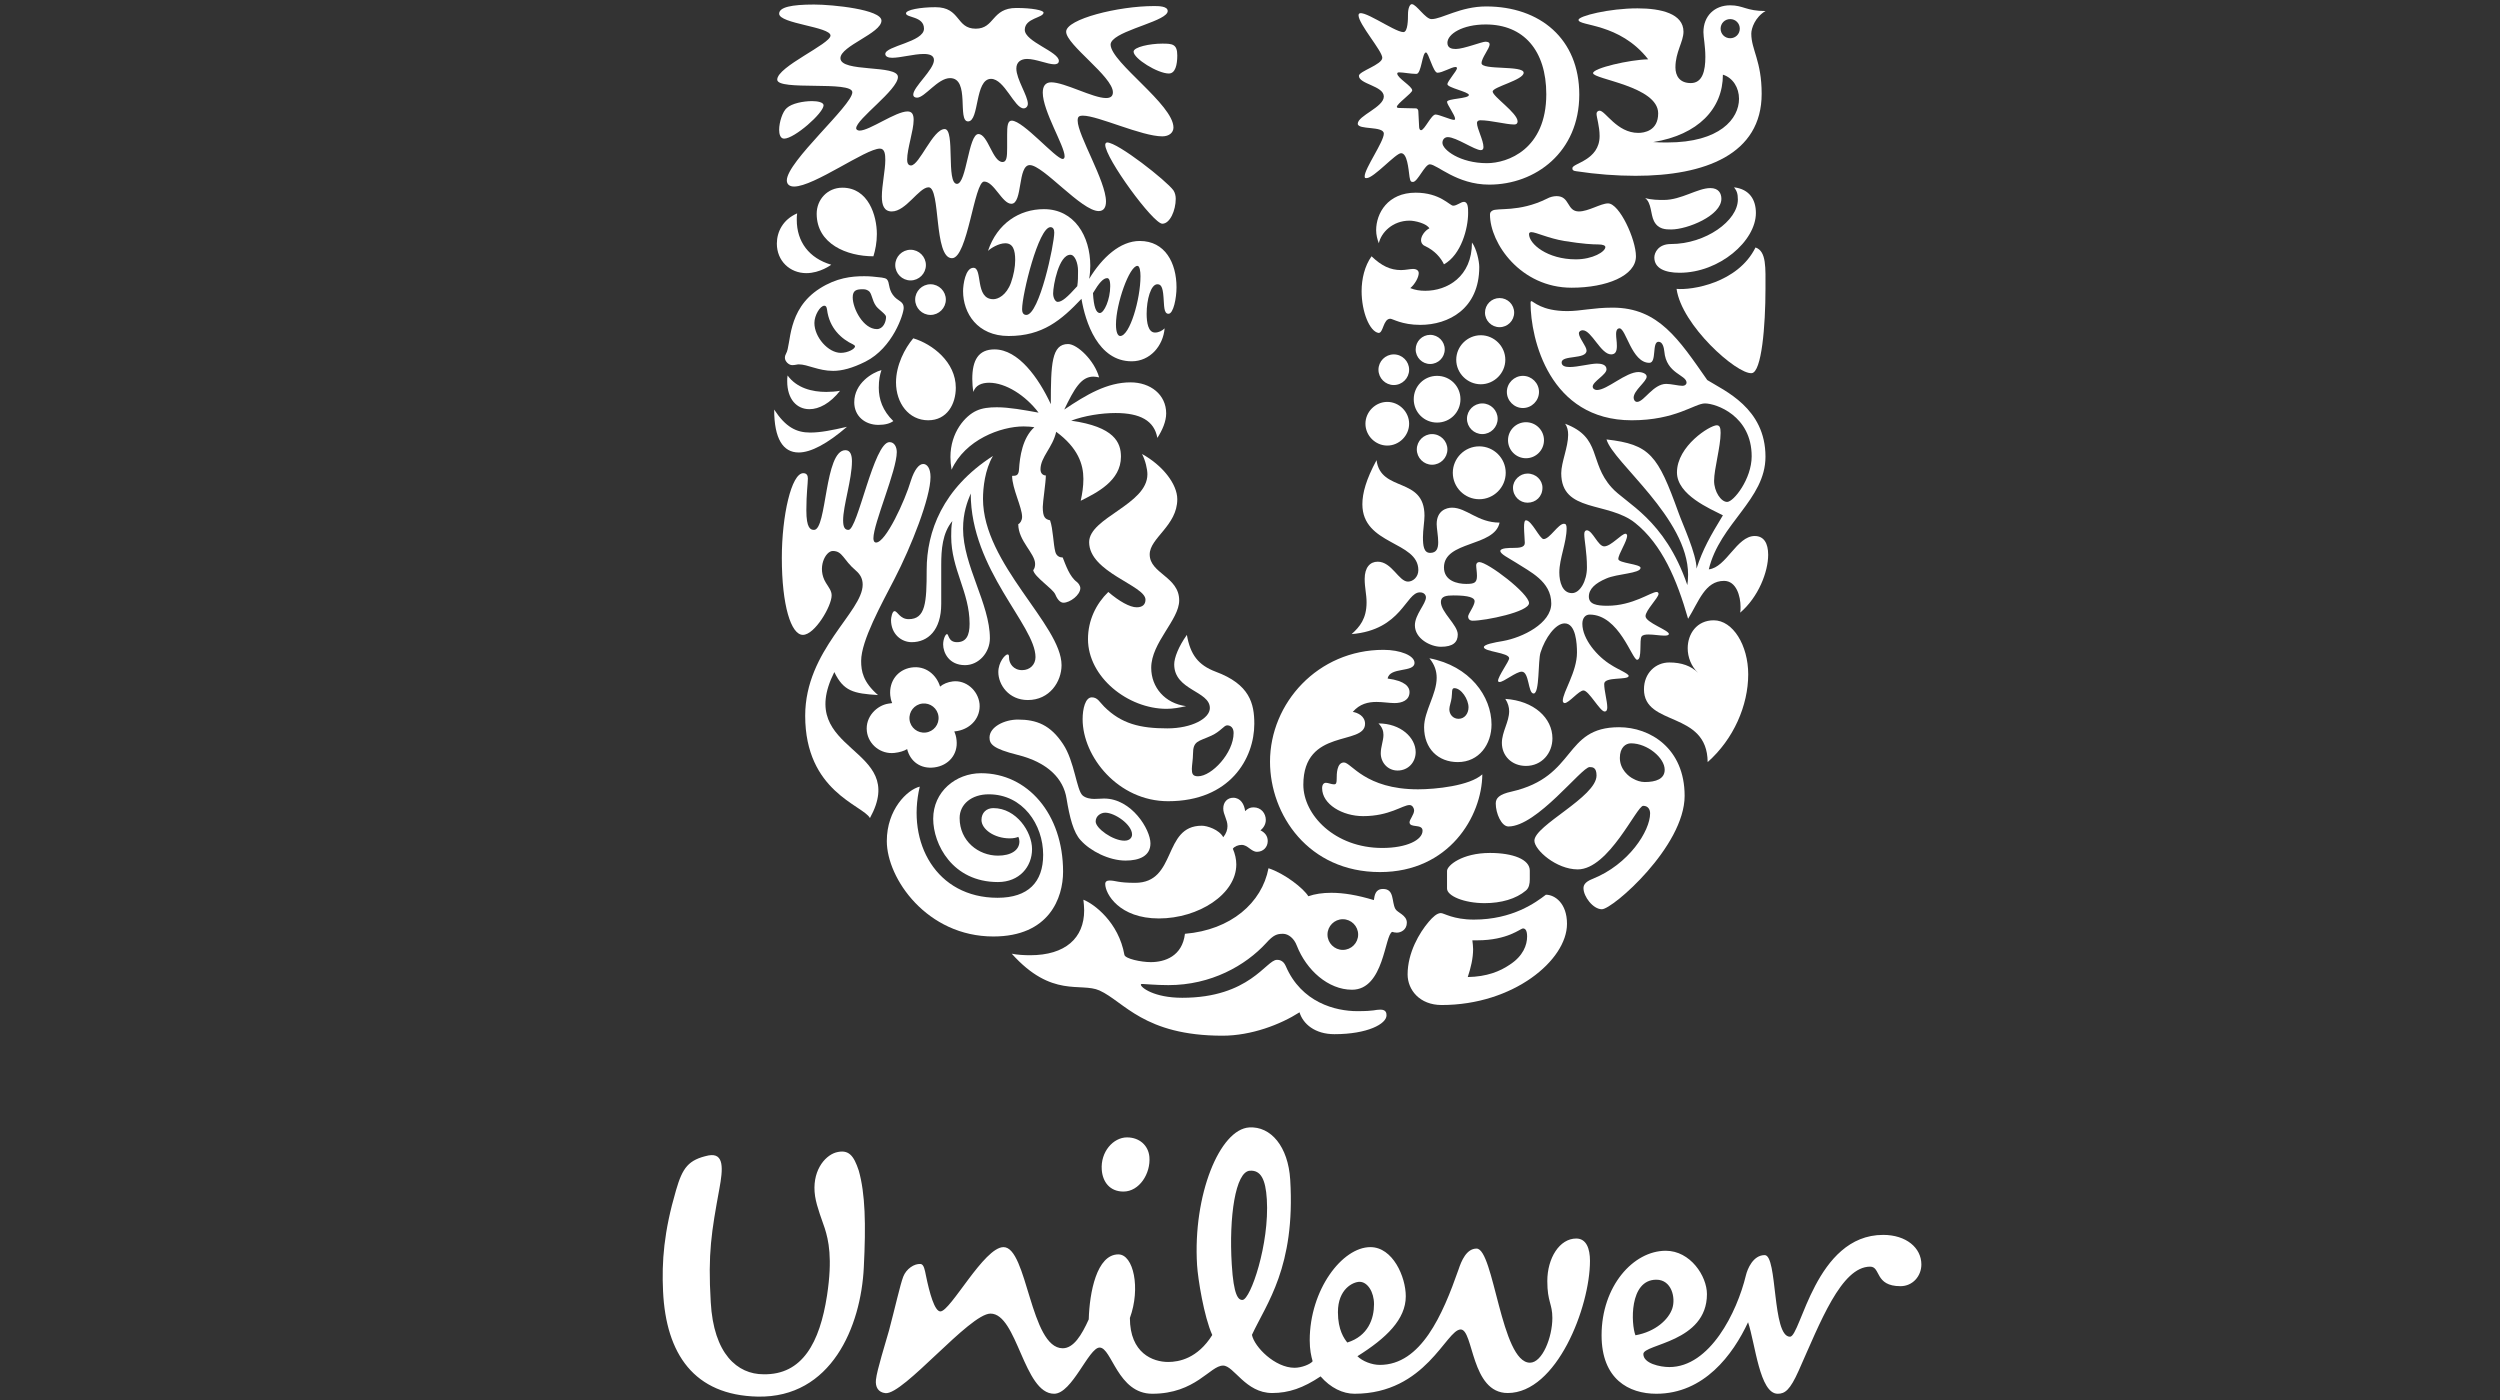 <?xml version="1.0" encoding="UTF-8" standalone="no"?>
<svg width="250px" height="140px" viewBox="0 0 250 140" version="1.1" xmlns="http://www.w3.org/2000/svg" xmlns:xlink="http://www.w3.org/1999/xlink" xmlns:sketch="http://www.bohemiancoding.com/sketch/ns">
    <rect x="0" y="0" width="250" height="140" fill="#333333" stroke="none"/>
    <!-- Generator: Sketch 3.3.3 (12081) - http://www.bohemiancoding.com/sketch -->
    <title>unilever-logo-250</title>
    <desc>Created with Sketch.</desc>
    <defs></defs>
    <g id="Page-1" stroke="none" stroke-width="1" fill="none" fill-rule="evenodd" sketch:type="MSPage">
        <g id="Uni_ml_ss_p_4cp" sketch:type="MSLayerGroup" transform="translate(66, 0)" fill="#FFFFFF">
            <path d="M50.818,136.197 C51.9,136.197 53.761,135.846 55.226,133.501 C54.389,131.639 53.792,127.879 53.707,126.511 C53.276,119.509 55.974,112.924 58.926,112.743 C61.091,112.612 62.822,114.661 63.022,117.979 C63.554,126.704 60.649,130.346 59.194,133.486 C59.44,134.704 61.505,136.778 63.454,136.778 C64.176,136.778 65.047,136.417 65.264,136.125 C65.119,135.622 64.972,134.971 64.972,134.03 C64.972,128.975 68.224,124.712 71.039,124.712 C73.278,124.712 74.578,127.674 74.578,129.628 C74.578,131.936 72.627,133.817 69.741,135.622 C70.248,136.125 71.183,136.49 71.981,136.49 C76.099,136.49 78.256,131.505 79.852,126.953 C80.139,126.085 80.648,124.858 81.656,124.858 C83.391,124.858 84.115,136.27 86.996,136.27 C88.228,136.27 89.236,133.74 89.236,131.795 C89.236,130.349 88.731,130.204 88.731,128.109 C88.731,125.801 89.96,123.852 91.624,123.852 C92.635,123.852 92.998,124.858 92.998,126.085 C92.998,130.706 89.673,139.302 84.768,139.302 C81.079,139.302 81.367,132.947 80.068,132.947 C78.618,132.947 76.595,139.375 69.452,139.375 C68.291,139.375 67.066,138.798 66.058,137.64 C64.326,138.798 62.877,139.302 61.216,139.302 C58.547,139.302 57.39,136.558 56.308,136.558 C55.007,136.558 53.566,139.375 49.228,139.375 C45.762,139.375 45.184,134.756 43.96,134.756 C42.875,134.756 41.214,139.375 39.41,139.375 C36.372,139.375 35.727,131.36 33.051,131.36 C30.957,131.36 24.341,139.5 22.544,139.315 C21.821,139.239 21.518,138.7 21.594,137.978 C21.697,136.979 22.556,134.304 22.904,133.039 C23.489,130.843 24.025,128.435 24.324,127.668 C24.622,126.894 25.424,126.341 26.067,126.4 C26.392,126.431 26.489,127.036 26.59,127.535 C26.954,129.321 27.464,131.142 28.038,131.142 C29.053,131.142 32.403,124.712 34.352,124.712 C36.738,124.712 37.025,134.826 40.271,134.826 C41.357,134.826 42.154,133.528 42.875,131.936 C42.948,129.259 43.669,125.439 45.836,125.439 C47.353,125.439 48.077,128.83 46.989,131.795 C46.989,135.33 49.299,136.197 50.818,136.197 L50.818,136.197 Z M108.591,127.532 C107.696,131.245 104.983,136.706 100.934,136.706 C99.997,136.706 98.335,136.344 98.335,135.404 C98.335,134.392 104.694,134.252 104.694,129.41 C104.694,127.607 103.034,125.076 100.576,125.076 C97.327,125.076 94.158,128.618 94.158,133.528 C94.158,137.93 96.892,139.375 99.635,139.375 C104.404,139.375 107.292,135.472 108.807,132.224 C109.534,134.392 109.96,139.375 111.771,139.375 C112.492,139.375 113,139.013 113.869,137.066 C116.029,132.224 118.125,126.665 121.017,126.665 C122.097,126.665 121.449,128.618 124.048,128.618 C125.274,128.618 126.137,127.607 126.137,126.446 C126.137,124.784 124.623,123.489 122.314,123.489 C115.526,123.489 114.085,133.672 113,133.672 C111.193,133.672 111.771,125.51 110.47,125.51 C109.312,125.51 108.746,126.888 108.591,127.532 L108.591,127.532 Z M60.683,119.928 C60.559,117.91 60.07,116.999 58.985,117.072 C57.547,117.16 56.881,121.685 57.176,126.441 C57.363,129.543 57.825,130.021 58.256,129.992 C59.052,129.945 60.959,124.401 60.683,119.928 L60.683,119.928 Z M48.939,115.687 C48.837,114.53 47.93,113.739 46.701,113.739 C45.33,113.739 44.04,115.177 44.176,116.985 C44.265,118.175 44.967,119.156 46.346,119.156 C47.93,119.156 49.084,117.351 48.939,115.687 L48.939,115.687 Z M71.402,130.418 C71.402,129.193 70.75,128.182 69.96,128.182 C69.304,128.182 67.792,128.901 67.792,131.213 C67.792,133.025 68.436,133.884 68.731,134.252 C70.821,133.601 71.402,131.864 71.402,130.418 L71.402,130.418 Z M99.635,127.97 C101.154,127.97 101.589,129.766 101.227,130.853 C100.864,131.936 99.567,133.167 97.544,133.528 C97.11,132.442 96.892,127.97 99.635,127.97 L99.635,127.97 Z M16.48,122.841 C16.273,122.185 15.672,120.709 15.508,119.619 C15.147,117.207 16.408,115.618 17.567,115.253 C18.866,114.89 19.374,115.543 19.876,117.062 C20.527,119.371 20.599,122.401 20.381,126.735 C20.096,132.658 17.134,139.809 9.769,139.661 C3.411,139.522 0.598,135.404 0.305,129.121 C0.168,126.16 0.378,123.2 1.606,119.012 C2.256,116.772 2.837,115.973 4.855,115.543 C6.443,115.253 6.3,116.911 5.939,118.869 C5.149,123.2 4.782,125.292 5.074,130.204 C5.357,135.404 7.746,137.427 10.345,137.427 C14.245,137.502 15.976,134.252 16.702,129.553 C17.276,125.801 16.844,123.994 16.48,122.841 L16.48,122.841 Z" id="Fill-1" sketch:type="MSShapeGroup"></path>
            <path d="M101.657,28.887 C102.157,32.526 107.672,37.432 109.167,37.317 C110.166,37.232 110.548,32.564 110.548,28.887 C110.548,26.779 110.663,25.13 109.552,24.746 C107.786,28.312 103.154,29.04 101.657,28.887 L101.657,28.887 Z M101.963,27.276 C105.945,27.276 109.59,24.097 109.59,21.299 C109.59,19.995 108.975,18.923 107.404,18.731 C107.672,19.076 107.786,19.345 107.786,19.957 C107.786,22.065 104.574,24.403 101.082,24.403 C99.817,24.403 99.433,25.284 99.433,25.743 C99.433,26.818 100.469,27.276 101.963,27.276 L101.963,27.276 Z M101.121,22.946 C100.585,22.946 99.817,22.946 99.395,22.104 C99.049,21.414 99.165,20.301 98.513,19.804 C99.165,19.995 99.854,19.995 100.392,19.995 C102.119,19.995 103.769,18.808 105.034,18.808 C105.869,18.808 106.138,19.345 106.138,19.88 C106.138,21.567 102.733,22.946 101.121,22.946 L101.121,22.946 Z" id="Fill-2" sketch:type="MSShapeGroup"></path>
            <path d="M15.402,52.99 C16.703,52.99 16.435,45.018 18.542,45.018 C19.041,45.018 19.195,45.517 19.195,46.13 C19.195,47.931 18.312,50.576 18.312,52.03 C18.312,52.759 18.504,52.99 18.849,52.99 C19.77,52.99 21.379,44.212 22.95,44.212 C23.448,44.212 23.678,44.712 23.678,45.21 C23.678,47.049 21.341,52.337 21.341,53.831 C21.341,54.062 21.417,54.253 21.609,54.253 C22.567,54.253 24.483,50.116 25.095,48.046 C25.44,46.972 25.9,46.397 26.322,46.397 C26.706,46.397 27.051,46.819 27.051,47.701 C27.051,49.77 25.134,54.637 23.448,57.895 C22.146,60.424 20.115,64.063 20.115,66.094 C20.115,67.129 20.305,68.201 21.8,69.505 C19.348,69.352 18.351,69.121 17.432,67.206 C13.332,75.369 24.982,74.564 20.995,81.804 C20.267,80.504 14.519,79.162 14.519,71.574 C14.519,65.022 20.267,61.189 20.267,58.468 C20.267,57.933 20.077,57.473 19.578,57.051 C18.312,55.977 18.273,55.098 17.279,55.098 C16.55,55.098 15.668,56.783 16.588,58.277 C16.895,58.775 17.164,59.082 17.164,59.542 C17.164,60.614 15.476,63.487 14.29,63.487 C13.102,63.487 12.183,60.54 12.183,55.786 C12.183,51.57 13.14,47.318 14.328,47.318 C14.673,47.318 14.787,47.547 14.787,47.854 C14.787,48.353 14.635,49.348 14.635,51.033 C14.635,52.836 15.056,52.99 15.402,52.99" id="Fill-3" sketch:type="MSShapeGroup"></path>
            <path d="M25.172,64.217 C26.783,64.217 28.123,63.027 28.123,60.386 L28.123,56.476 C28.123,54.982 28.238,53.297 29.235,52.108 C29.12,52.606 29.12,53.143 29.12,53.64 C29.12,56.936 30.959,59.197 30.959,62.377 C30.959,63.563 30.614,64.217 29.696,64.217 C28.813,64.217 28.89,63.411 28.698,63.411 C28.545,63.411 28.315,63.909 28.315,64.446 C28.315,65.251 28.89,66.515 30.499,66.515 C31.88,66.515 32.989,65.251 32.989,63.833 C32.989,60.386 30.307,56.553 30.307,52.875 C30.307,51.264 30.729,50.192 31.074,49.348 C31.074,56.975 37.55,62.53 37.55,65.71 C37.55,66.439 37.015,67.014 36.21,67.014 C35.328,67.014 34.905,66.323 34.905,65.786 C34.905,65.518 34.867,65.441 34.752,65.441 C34.524,65.441 33.833,66.208 33.833,67.206 C33.833,68.469 34.867,70.004 36.785,70.004 C38.967,70.004 40.155,68.162 40.155,66.515 C40.155,62.493 32.3,56.399 32.3,49.885 C32.3,48.773 32.491,46.972 33.296,45.594 C28.238,48.849 26.668,53.182 26.668,56.975 C26.668,60.271 26.553,61.916 24.867,61.916 C23.985,61.916 23.755,61.113 23.448,61.113 C23.218,61.113 23.102,61.802 23.102,61.993 C23.102,63.411 24.138,64.217 25.172,64.217" id="Fill-4" sketch:type="MSShapeGroup"></path>
            <path d="M91.583,25.935 C93.27,25.935 94.535,25.169 94.535,24.708 C94.535,24.557 94.305,24.442 93.806,24.442 C93.307,24.442 92.311,24.403 90.431,24.097 C88.819,23.828 87.593,23.214 87.133,23.214 C86.979,23.214 86.902,23.292 86.902,23.406 C86.902,24.403 88.743,25.935 91.583,25.935 L91.583,25.935 Z M83.229,21.069 C83.715,20.743 85.875,21.26 88.668,19.88 C89.012,19.69 89.357,19.613 89.663,19.613 C91.007,19.613 90.661,21.145 91.889,21.145 C92.847,21.145 94.075,20.34 94.805,20.34 C95.947,20.34 97.595,23.943 97.595,25.629 C97.595,27.583 94.651,28.771 91.16,28.771 C86.068,28.771 82.998,24.327 82.998,21.452 C82.998,21.222 83.114,21.145 83.229,21.069 L83.229,21.069 Z" id="Fill-5" sketch:type="MSShapeGroup"></path>
            <path d="M25.977,78.663 C24.714,78.971 22.681,80.961 22.681,84.107 C22.681,87.86 26.706,93.648 33.335,93.648 C38.929,93.648 40.308,89.778 40.308,87.17 C40.308,81.383 36.746,77.321 32.11,77.321 C29.58,77.321 27.32,79.162 27.32,81.88 C27.32,84.412 29.235,88.205 33.796,88.205 C35.941,88.205 37.205,86.671 37.205,84.912 C37.205,83.186 35.634,80.811 33.335,80.811 C32.645,80.811 32.148,81.268 32.148,81.997 C32.148,82.916 33.412,83.837 34.982,83.837 C35.366,83.837 35.672,83.761 35.826,83.684 C35.902,83.8 35.941,83.991 35.941,84.144 C35.941,85.027 35.097,85.564 33.796,85.564 C31.841,85.564 29.962,84.107 29.962,81.804 C29.962,80.428 31.151,79.431 32.875,79.431 C36.286,79.431 38.316,82.457 38.316,85.486 C38.316,88.205 36.823,89.778 33.757,89.778 C27.624,89.778 24.637,84.259 25.977,78.663" id="Fill-6" sketch:type="MSShapeGroup"></path>
            <path d="M66.749,93.457 C66.749,94.301 67.44,94.99 68.281,94.99 C69.125,94.99 69.815,94.301 69.815,93.457 C69.815,92.612 69.125,91.922 68.281,91.922 C67.44,91.922 66.749,92.612 66.749,93.457 L66.749,93.457 Z M69.72,101.115 C71.558,101.115 71.463,100.963 72.038,100.963 C72.612,100.963 72.652,101.307 72.652,101.538 C72.652,102.382 70.772,103.418 67.44,103.418 C65.485,103.418 64.296,102.382 63.952,101.231 C62.037,102.458 59.124,103.57 56.25,103.57 C48.395,103.57 46.402,100.157 43.95,99.049 C42.071,98.205 39.198,99.854 35.174,95.37 C35.711,95.485 36.44,95.523 37.015,95.523 C40.538,95.523 42.416,93.801 42.416,91.039 C42.416,90.694 42.377,90.315 42.339,89.971 C43.413,90.392 45.865,92.229 46.441,95.485 C46.517,95.869 48.087,96.213 49.083,96.213 C50.463,96.213 52.226,95.637 52.494,93.38 C57.093,92.997 60.198,90.276 60.85,86.824 C62.496,87.362 64.373,88.857 64.833,89.624 C65.485,89.395 66.25,89.28 67.132,89.28 C68.358,89.28 69.738,89.509 71.385,90.009 C71.463,89.509 71.539,88.896 72.306,88.896 C73.455,88.896 73.148,90.161 73.531,90.886 C73.724,91.269 74.684,91.5 74.684,92.266 C74.684,92.997 74.067,93.265 73.685,93.265 C73.531,93.265 73.34,93.226 73.224,93.188 C72.46,93.457 72.421,98.973 69.201,98.973 C66.826,98.973 64.642,97.019 63.683,94.568 C63.414,93.84 62.841,93.38 62.303,93.38 C61.691,93.38 61.347,93.494 60.62,94.301 C58.55,96.558 55.101,98.512 50.848,98.512 C49.544,98.512 48.51,98.397 48.242,98.397 C48.087,98.397 48.087,98.435 48.087,98.473 C48.087,98.742 49.39,99.778 52.226,99.778 C58.97,99.778 60.62,95.984 61.691,95.984 C61.845,95.984 62.303,95.984 62.572,96.597 C64.143,100.272 67.573,101.115 69.72,101.115 L69.72,101.115 Z" id="Fill-7" sketch:type="MSShapeGroup"></path>
            <path d="M92.963,76.707 C92.158,76.707 87.707,82.648 84.84,82.648 C84.15,82.648 83.575,81.344 83.575,80.352 C83.575,79.814 83.918,79.431 85.148,79.162 C91.736,77.667 90.278,72.722 95.907,72.722 C99.011,72.722 102.463,74.832 102.463,79.583 C102.463,84.644 95.264,90.925 94.19,90.925 C93.307,90.925 92.349,89.662 92.349,88.819 C92.349,88.552 92.464,88.205 93.232,87.9 C96.905,86.441 99.011,83.07 99.011,81.344 C99.011,80.961 98.82,80.582 98.321,80.582 C97.672,80.582 94.881,86.94 91.774,86.94 C89.625,86.94 87.44,84.989 87.44,84.068 C87.44,82.534 93.653,79.699 93.653,77.551 C93.653,76.745 93.27,76.707 92.963,76.707 L92.963,76.707 Z M97.096,74.333 C96.56,74.333 95.985,74.756 95.985,75.791 C95.985,76.938 96.867,77.667 97.365,77.896 C97.634,78.05 98.056,78.204 98.474,78.204 C99.587,78.204 100.469,77.896 100.469,76.975 C100.469,75.791 98.744,74.333 97.096,74.333 L97.096,74.333 Z" id="Fill-8" sketch:type="MSShapeGroup"></path>
            <path d="M25.517,29.959 C25.517,30.802 26.208,31.493 27.051,31.493 C27.893,31.493 28.584,30.802 28.584,29.959 C28.584,29.117 27.893,28.426 27.051,28.426 C26.208,28.426 25.517,29.117 25.517,29.959 L25.517,29.959 Z M23.525,26.511 C23.525,27.353 24.215,28.043 25.057,28.043 C25.9,28.043 26.59,27.353 26.59,26.511 C26.59,25.667 25.9,24.976 25.057,24.976 C24.215,24.976 23.525,25.667 23.525,26.511 L23.525,26.511 Z M22.146,37.01 C21.263,37.24 19.425,38.312 19.425,40.228 C19.425,41.607 20.496,42.489 21.84,42.489 C22.53,42.489 23.026,42.336 23.332,42.106 C22.26,41.072 21.878,39.921 21.878,38.773 C21.878,37.967 21.992,37.47 22.146,37.01 L22.146,37.01 Z M12.759,37.547 C12.721,37.739 12.721,37.929 12.721,38.12 C12.721,39.921 13.677,40.918 14.942,40.918 C15.898,40.918 17.011,40.343 18.005,39.078 C17.585,39.154 17.087,39.192 16.627,39.192 C15.21,39.192 13.677,38.811 12.759,37.547 L12.759,37.547 Z M11.417,40.957 C11.417,43.868 12.298,45.248 13.869,45.248 C15.094,45.248 16.743,44.366 18.696,42.681 C17.202,43.026 16.051,43.256 15.018,43.256 C13.639,43.256 12.567,42.719 11.417,40.957 L11.417,40.957 Z M21.341,25.629 C21.532,25.014 21.686,24.25 21.686,23.406 C21.686,21.567 20.842,18.769 18.236,18.769 C16.743,18.769 15.668,19.957 15.668,21.375 C15.668,24.403 18.696,25.629 21.341,25.629 L21.341,25.629 Z M18.082,35.286 C16.819,35.286 15.44,33.715 15.44,32.297 C15.44,31.531 16.014,30.572 16.435,30.572 C16.588,30.572 16.665,30.688 16.703,30.956 C16.934,32.833 18.159,33.907 19.31,34.442 C19.425,34.519 19.501,34.557 19.501,34.634 C19.501,34.902 18.772,35.286 18.082,35.286 L18.082,35.286 Z M21.609,30.61 C21.874,30.971 22.606,31.416 22.606,31.685 C22.606,32.219 22.299,32.91 21.686,32.91 C20.344,32.91 19.271,30.879 19.271,29.729 C19.271,29.002 19.693,28.925 20.267,28.925 C20.535,28.925 20.65,28.963 20.842,29.079 C21.187,29.27 21.187,30.036 21.609,30.61 L21.609,30.61 Z M12.605,35.363 C12.534,35.48 12.49,35.631 12.49,35.785 C12.49,36.13 12.874,36.513 13.216,36.513 C13.524,36.513 13.715,36.436 13.869,36.436 C14.787,36.436 15.821,37.087 17.317,37.087 C18.197,37.087 19.233,36.818 20.535,36.168 C23.294,34.787 24.368,31.378 24.368,30.802 C24.368,30.073 23.783,30.169 23.294,29.498 C22.805,28.831 22.992,28.239 22.681,27.927 C22.504,27.748 21.954,27.736 21.263,27.659 C21.032,27.634 20.726,27.621 20.42,27.621 C19.156,27.621 17.658,27.776 15.975,28.848 C12.651,30.969 13.14,34.48 12.605,35.363 L12.605,35.363 Z M25.326,33.83 C24.483,34.826 23.601,36.513 23.601,38.236 C23.601,40.305 24.867,42.028 26.821,42.028 C28.698,42.028 29.58,40.42 29.58,38.773 C29.58,36.206 27.243,34.403 25.326,33.83 L25.326,33.83 Z M17.126,26.473 C17.126,26.473 16.014,27.314 14.635,27.314 C12.989,27.314 11.685,26.089 11.685,24.365 C11.685,23.177 12.298,21.951 13.715,21.337 C13.677,21.567 13.677,21.758 13.677,21.989 C13.677,24.173 14.903,25.82 17.126,26.473 L17.126,26.473 Z" id="Fill-9" sketch:type="MSShapeGroup"></path>
            <path d="M84.686,39.192 C84.686,40.075 85.416,40.803 86.288,40.803 C87.171,40.803 87.9,40.075 87.9,39.192 C87.9,38.312 87.171,37.585 86.288,37.585 C85.416,37.585 84.686,38.312 84.686,39.192 L84.686,39.192 Z M84.801,44.02 C84.801,45.018 85.607,45.824 86.596,45.824 C87.593,45.824 88.399,45.018 88.399,44.02 C88.399,43.026 87.593,42.221 86.596,42.221 C85.607,42.221 84.801,43.026 84.801,44.02 L84.801,44.02 Z M79.28,47.279 C79.28,48.734 80.468,49.923 81.926,49.923 C83.382,49.923 84.572,48.734 84.572,47.279 C84.572,45.824 83.382,44.635 81.926,44.635 C80.468,44.635 79.28,45.824 79.28,47.279 L79.28,47.279 Z M80.697,41.876 C80.697,42.719 81.388,43.409 82.232,43.409 C83.075,43.409 83.765,42.719 83.765,41.876 C83.765,41.033 83.075,40.343 82.232,40.343 C81.388,40.343 80.697,41.033 80.697,41.876 L80.697,41.876 Z M75.681,44.941 C75.681,45.785 76.372,46.473 77.206,46.473 C78.051,46.473 78.741,45.785 78.741,44.941 C78.741,44.099 78.051,43.409 77.206,43.409 C76.372,43.409 75.681,44.099 75.681,44.941 L75.681,44.941 Z M79.624,35.976 C79.624,37.317 80.736,38.427 82.078,38.427 C83.42,38.427 84.532,37.317 84.532,35.976 C84.532,34.634 83.42,33.524 82.078,33.524 C80.736,33.524 79.624,34.634 79.624,35.976 L79.624,35.976 Z M82.5,31.263 C82.5,32.066 83.152,32.718 83.958,32.718 C84.763,32.718 85.416,32.066 85.416,31.263 C85.416,30.457 84.763,29.805 83.958,29.805 C83.152,29.805 82.5,30.457 82.5,31.263 L82.5,31.263 Z M75.567,34.94 C75.567,35.746 76.218,36.399 77.015,36.399 C77.821,36.399 78.473,35.746 78.473,34.94 C78.473,34.137 77.821,33.485 77.015,33.485 C76.218,33.485 75.567,34.137 75.567,34.94 L75.567,34.94 Z M75.374,39.921 C75.374,41.225 76.41,42.258 77.705,42.258 C79.009,42.258 80.046,41.225 80.046,39.921 C80.046,38.619 79.009,37.585 77.705,37.585 C76.41,37.585 75.374,38.619 75.374,39.921 L75.374,39.921 Z M70.544,42.373 C70.544,43.563 71.539,44.557 72.728,44.557 C73.916,44.557 74.913,43.563 74.913,42.373 C74.913,41.187 73.916,40.19 72.728,40.19 C71.539,40.19 70.544,41.187 70.544,42.373 L70.544,42.373 Z M71.846,36.972 C71.846,37.814 72.537,38.504 73.378,38.504 C74.224,38.504 74.913,37.814 74.913,36.972 C74.913,36.13 74.224,35.439 73.378,35.439 C72.537,35.439 71.846,36.13 71.846,36.972 L71.846,36.972 Z M85.3,48.773 C85.3,48.007 85.991,47.356 86.749,47.356 C87.593,47.356 88.246,48.007 88.246,48.773 C88.246,49.654 87.593,50.269 86.749,50.269 C85.991,50.269 85.3,49.654 85.3,48.773 L85.3,48.773 Z" id="Fill-10" sketch:type="MSShapeGroup"></path>
            <path d="M86.288,92.843 C86.481,92.843 86.711,92.957 86.711,93.648 C86.711,94.491 86.327,95.6 84.955,96.482 C83.995,97.133 82.692,97.671 80.775,97.705 C81.081,96.789 81.311,95.83 81.311,94.914 C81.311,94.607 81.273,94.376 81.235,94.032 L81.734,94.032 C84.763,94.032 86.068,92.843 86.288,92.843 L86.288,92.843 Z M86.596,89.049 C86.907,88.786 86.979,88.36 86.979,87.937 L86.979,87.055 C86.979,85.943 85.3,85.295 82.998,85.295 C80.199,85.295 78.703,86.556 78.703,87.094 L78.703,88.857 C78.703,89.586 80.391,90.315 82.462,90.315 C84.112,90.315 85.607,89.893 86.596,89.049 L86.596,89.049 Z M88.59,89.472 C87.593,90.239 85.261,91.96 81.388,91.96 C79.317,91.96 78.396,91.308 78.089,91.308 C77.705,91.308 77.283,91.692 76.862,92.191 C75.95,93.265 74.761,95.258 74.761,97.44 C74.761,98.973 75.95,100.502 78.166,100.502 C85.339,100.502 90.7,96.021 90.7,92.383 C90.7,90.315 89.474,89.472 88.59,89.472 L88.59,89.472 Z" id="Fill-11" sketch:type="MSShapeGroup"></path>
            <path d="M89.932,57.243 C89.932,58.2 90.24,59.312 91.198,59.312 C92.004,59.312 92.694,58.088 92.694,56.745 C92.694,55.212 92.426,54.024 92.426,53.41 C92.426,53.143 92.541,53.028 92.694,53.028 C93.27,53.066 93.806,54.637 94.42,54.637 C95.111,54.637 96.139,53.371 96.56,53.371 C96.675,53.371 96.712,53.525 96.712,53.563 C96.712,54.138 95.831,55.405 95.831,55.901 C95.831,56.322 98.056,56.399 98.056,56.783 C98.056,57.358 95.724,57.358 94.612,57.857 C93.539,58.315 92.885,58.89 92.885,59.658 C92.885,60.424 93.653,60.576 94.727,60.576 C97.289,60.576 99.089,59.197 99.664,59.197 C99.779,59.197 99.854,59.274 99.854,59.389 C99.854,59.772 98.552,61.037 98.552,61.611 C98.552,62.262 100.93,63.027 100.892,63.411 C100.854,63.526 100.699,63.563 100.431,63.563 C100.008,63.563 99.358,63.449 98.858,63.449 C98.552,63.449 98.283,63.487 98.167,63.64 C97.902,63.948 98.245,65.978 97.71,65.978 C97.211,65.978 95.907,61.458 92.963,61.458 C92.541,61.458 92.235,61.802 92.235,62.377 C92.235,63.909 93.731,65.671 95.149,66.515 C95.792,66.937 96.867,67.359 96.867,67.59 C96.867,68.047 94.42,67.627 94.42,68.393 C94.42,69.083 94.727,70.119 94.727,70.73 C94.727,70.923 94.689,71.151 94.459,71.151 C93.999,71.151 92.885,69.046 92.349,69.046 C91.889,69.046 90.892,70.308 90.468,70.308 C90.356,70.308 90.278,70.194 90.278,70.081 C90.278,69.198 91.698,67.206 91.698,65.251 C91.698,64.331 91.583,62.339 90.468,62.339 C89.549,62.339 88.513,63.794 88.053,65.251 C87.785,66.094 87.977,69.352 87.363,69.352 C86.787,69.352 86.94,67.167 86.173,67.167 C85.607,67.167 84.38,68.201 83.958,68.201 C83.881,68.201 83.804,68.162 83.804,68.086 C83.804,67.627 84.916,66.132 84.916,65.826 C84.916,65.251 82.385,65.175 82.385,64.715 C82.385,64.446 83.382,64.255 84.302,64.101 C86.251,63.756 89.127,62.339 89.127,60.348 C89.127,58.126 86.979,57.166 85.568,56.246 C84.84,55.786 84.034,55.405 84.034,55.098 C84.034,54.79 84.955,54.79 85.339,54.79 C85.913,54.79 86.481,54.752 86.481,54.292 C86.481,53.946 86.404,53.258 86.404,52.722 C86.404,52.337 86.442,52.03 86.596,52.03 C87.171,52.03 87.977,53.908 88.361,53.908 C88.974,53.908 89.817,52.376 90.394,52.376 C90.583,52.376 90.661,52.491 90.661,52.836 C90.661,54.253 89.932,55.862 89.932,57.243 L89.932,57.243 Z M71.654,46.016 C72.076,49.272 76.448,47.625 76.448,51.57 C76.448,52.146 76.295,52.99 76.295,53.716 C76.295,54.561 76.372,55.289 77.015,55.289 C77.667,55.289 77.821,54.829 77.821,54.215 C77.821,53.601 77.667,52.836 77.667,52.415 C77.667,51.072 78.626,50.767 79.202,50.767 C80.659,50.767 81.771,52.261 83.958,52.261 C83.459,54.713 78.396,54.062 78.396,56.745 C78.396,58.088 79.738,58.392 80.621,58.392 C81.427,58.392 81.696,58.277 81.696,57.589 C81.696,57.204 81.618,56.783 81.618,56.514 C81.618,56.361 81.734,56.207 81.926,56.207 C82.77,56.207 86.902,59.35 86.902,60.31 C86.902,61.189 82.539,62.071 81.273,62.071 C80.89,62.071 80.813,61.802 80.813,61.65 C80.813,61.381 81.464,60.576 81.464,60.117 C81.464,59.772 80.89,59.542 79.354,59.542 C78.626,59.542 78.089,59.619 78.089,60.195 C78.089,61.228 79.777,62.493 79.777,63.449 C79.777,64.217 79.317,64.677 78.089,64.677 C77.054,64.677 75.489,63.87 75.489,62.53 C75.489,61.458 76.594,60.386 76.594,59.734 C76.594,59.542 76.448,59.236 75.988,59.236 C74.569,59.236 74.185,62.989 69.163,63.411 C69.968,62.684 70.657,61.879 70.657,60.233 C70.657,59.428 70.467,58.775 70.467,57.895 C70.467,56.745 71.003,56.169 71.769,56.169 C73.186,56.169 73.876,58.161 74.799,58.161 C75.299,58.161 75.834,57.703 75.834,57.013 C75.834,54.1 70.237,54.522 70.237,50.422 C70.237,49.31 70.618,47.931 71.654,46.016 L71.654,46.016 Z" id="Fill-12" sketch:type="MSShapeGroup"></path>
            <path d="M78.933,70.923 C78.933,71.459 79.317,71.881 79.855,71.881 C80.468,71.881 80.852,71.344 80.852,70.73 C80.852,69.927 80.123,68.815 79.432,68.815 C79.124,68.815 79.24,69.275 79.162,69.774 C79.124,70.155 78.933,70.615 78.933,70.923 L78.933,70.923 Z M76.94,65.826 C80.966,66.592 83.152,69.62 83.152,72.456 C83.152,74.411 81.926,76.209 79.777,76.209 C77.821,76.209 76.41,74.87 76.41,72.722 C76.41,71.114 77.667,69.428 77.667,67.779 C77.667,67.129 77.476,66.477 76.94,65.826 L76.94,65.826 Z M71.846,72.342 C72.229,72.722 72.345,73.106 72.345,73.49 C72.345,74.065 72.076,74.678 72.076,75.331 C72.076,76.247 72.766,77.053 73.761,77.053 C74.838,77.053 75.567,76.209 75.567,75.216 C75.567,73.758 74.067,72.342 71.846,72.342 L71.846,72.342 Z M84.532,69.889 C84.801,70.308 84.916,70.73 84.916,71.114 C84.916,72.187 84.188,73.183 84.188,74.295 C84.188,75.56 85.148,76.592 86.596,76.592 C88.169,76.592 89.243,75.331 89.243,73.835 C89.243,71.804 87.402,70.081 84.532,69.889 L84.532,69.889 Z M72.766,67.855 C74.531,68.086 74.954,68.699 74.954,69.198 C74.954,70.042 74.185,70.308 73.455,70.308 C72.919,70.308 72.306,70.194 71.654,70.194 C70.81,70.194 69.968,70.386 69.278,71.191 C69.776,71.267 70.505,71.612 70.505,72.38 C70.505,74.602 64.334,72.761 64.334,78.472 C64.334,81.498 67.478,84.796 72.229,84.796 C74.684,84.796 76.256,83.991 76.256,83.07 C76.256,82.342 74.954,82.84 74.954,82.227 C74.954,81.958 75.412,81.458 75.412,81.036 C75.412,80.85 75.26,80.504 74.954,80.504 C74.262,80.504 72.958,81.613 70.313,81.613 C68.243,81.613 66.212,80.428 66.212,78.817 C66.212,78.472 66.366,78.28 66.595,78.28 C66.826,78.28 67.132,78.434 67.4,78.434 C67.631,78.434 67.669,78.28 67.669,77.858 C67.669,77.436 67.669,76.247 68.396,76.247 C69.125,76.247 70.505,78.932 75.797,78.932 C77.553,78.932 80.966,78.587 82.232,77.436 C82.193,81.651 78.895,87.207 71.999,87.207 C64.833,87.207 61.001,81.458 61.001,76.17 C61.001,70.308 65.79,64.984 72.345,64.984 C74.03,64.984 75.451,65.557 75.451,66.285 C75.451,67.283 72.958,66.669 72.766,67.855 L72.766,67.855 Z" id="Fill-13" sketch:type="MSShapeGroup"></path>
            <path d="M47.973,24.097 C50.502,24.097 51.651,26.281 51.651,28.733 C51.651,29.805 51.346,31.378 50.848,31.378 C50.349,31.378 50.426,30.496 50.349,29.69 C50.273,28.656 50.081,28.426 49.735,28.426 C49.083,28.426 48.664,29.959 48.664,31.378 C48.664,32.257 48.817,33.255 49.505,33.255 C49.888,33.255 50.233,33.063 50.463,32.833 C50.311,34.595 49.006,36.13 47.168,36.13 C43.796,36.13 42.531,32.181 42.147,29.882 C40.117,32.028 38.241,33.6 34.867,33.6 C31.726,33.6 30.307,31.301 30.307,29.117 C30.307,28.464 30.538,26.779 31.343,26.779 C32.3,26.779 31.458,29.92 33.335,29.92 C33.796,29.92 34.637,29.536 35.097,28.274 C35.366,27.506 35.519,26.703 35.519,26.012 C35.519,24.976 35.289,24.327 34.524,24.327 C33.872,24.327 33.066,24.823 32.798,25.092 C33.719,22.332 35.941,20.915 38.392,20.915 C41.421,20.915 43.029,23.598 43.029,26.587 C43.029,27.008 42.99,27.468 42.914,27.889 C44.216,25.743 46.019,24.097 47.973,24.097 L47.973,24.097 Z M45.022,28.618 C45.022,27.966 44.868,27.813 44.715,27.813 C44.331,27.813 43.911,28.274 43.298,29.309 C43.374,30.688 43.605,31.301 43.988,31.301 C44.408,31.301 45.022,29.959 45.022,28.618 L45.022,28.618 Z M39.77,30.189 C40.193,30.189 40.73,29.729 41.727,28.618 C41.804,28.12 41.804,27.659 41.804,27.084 C41.804,26.319 41.497,25.476 41.037,25.476 C39.886,25.476 39.313,28.542 39.313,29.347 C39.313,29.805 39.541,30.189 39.77,30.189 L39.77,30.189 Z M46.019,33.6 C46.976,33.6 48.049,29.92 48.049,27.621 C48.049,27.122 47.973,26.587 47.742,26.587 C46.937,26.587 45.597,30.38 45.597,32.45 C45.597,33.255 45.789,33.6 46.019,33.6 L46.019,33.6 Z M36.632,31.493 C37.934,31.493 39.426,24.442 39.426,23.253 C39.426,22.946 39.313,22.716 39.045,22.716 C37.857,22.716 36.21,29.422 36.21,30.917 C36.21,31.186 36.286,31.493 36.632,31.493 L36.632,31.493 Z" id="Fill-14" sketch:type="MSShapeGroup"></path>
            <path d="M40.806,34.403 C39.159,34.403 39.083,36.399 39.083,40.42 C37.857,37.776 35.826,34.94 33.45,34.94 C31.841,34.94 31.228,36.014 31.228,37.89 C31.228,38.274 31.266,38.85 31.343,39.192 C31.534,38.543 32.148,38.274 32.913,38.274 C34.562,38.274 36.555,39.537 37.857,41.264 C36.363,40.995 34.905,40.727 33.681,40.727 C32.913,40.727 32.224,40.803 31.649,41.072 C30.538,41.568 29.043,43.217 29.043,45.709 C29.043,46.092 29.082,46.512 29.158,46.972 C30.499,43.983 34.063,42.642 36.363,42.642 C36.823,42.642 37.167,42.681 37.435,42.719 C36.248,43.791 35.98,45.67 35.902,46.934 C35.865,47.547 35.634,47.586 35.212,47.586 C35.212,48.849 36.21,50.729 36.21,51.686 C36.21,52.03 36.018,52.337 35.826,52.415 C35.826,54.1 37.512,55.327 37.512,56.399 C37.512,56.667 37.435,56.897 37.32,57.013 C37.435,57.703 39.289,58.864 39.529,59.444 C39.823,60.152 40.155,60.271 40.347,60.271 C40.998,60.271 42.032,59.503 42.032,58.813 C42.032,58.583 41.84,58.315 41.689,58.2 C40.96,57.665 40.576,56.514 40.27,55.749 C40.001,55.749 39.654,55.636 39.533,55.185 C39.323,54.391 39.313,52.913 39.006,52.03 C38.508,51.916 38.277,51.724 38.277,50.691 C38.277,50.192 38.584,48.238 38.584,47.547 C38.354,47.547 38.049,47.394 38.049,46.934 C38.049,45.709 39.275,44.75 39.618,43.179 C41.804,44.788 42.339,46.435 42.339,47.893 C42.339,48.658 42.224,49.387 42.071,50.077 C43.681,49.272 46.095,48.084 46.095,45.67 C46.095,44.251 45.444,42.681 41.113,42.067 C42.453,41.568 44.141,41.302 45.558,41.302 C48.011,41.302 49.428,42.067 49.735,43.791 C50.233,43.026 50.618,42.143 50.618,41.34 C50.618,39.461 49.045,38.236 47.053,38.236 C44.715,38.236 42.646,39.461 40.424,40.957 C41.421,38.888 42.109,37.662 43.337,37.662 C43.528,37.662 43.72,37.701 43.911,37.739 C43.451,36.053 41.727,34.403 40.806,34.403" id="Fill-15" sketch:type="MSShapeGroup"></path>
            <path d="M105.371,62.031 C107.288,62.031 108.822,64.523 108.822,67.436 C108.822,70.538 107.365,73.911 104.766,76.209 C104.727,71.037 98.397,72.685 98.397,68.93 C98.397,67.321 99.548,66.247 100.93,66.247 C102.157,66.247 103.116,66.592 103.806,67.283 C103.116,66.631 102.77,65.71 102.77,64.83 C102.77,63.372 103.691,62.031 105.371,62.031" id="Fill-16" sketch:type="MSShapeGroup"></path>
            <path d="M76.94,22.831 C76.633,22.332 75.489,22.065 74.954,22.065 C73.263,22.065 72.115,23.253 71.884,24.327 C71.731,23.943 71.615,23.483 71.615,23.022 C71.615,21.337 72.766,19.268 75.567,19.268 C78.013,19.268 78.971,20.57 79.317,20.57 C79.7,20.57 80.083,20.187 80.391,20.187 C80.813,20.187 80.813,20.838 80.813,21.299 C80.813,22.831 80.123,25.476 78.396,26.434 C78.089,25.782 77.476,25.054 76.486,24.595 C76.218,24.48 76.103,24.25 76.103,24.02 C76.103,23.598 76.486,23.061 76.94,22.831 L76.94,22.831 Z M71.155,25.629 C72.153,26.587 73.032,27.008 74.107,27.008 C74.531,27.008 75.029,26.894 75.299,26.894 C75.642,26.894 75.873,27.046 75.873,27.314 C75.873,27.736 75.489,28.426 75.029,28.81 C75.489,29.002 75.988,29.079 76.525,29.079 C78.703,29.079 81.196,27.697 81.196,24.25 C81.656,24.862 81.926,26.127 81.926,26.703 C81.926,30.879 78.856,32.488 76.027,32.488 C74.185,32.488 73.263,31.874 73.032,31.874 C72.306,31.874 72.345,33.331 71.846,33.293 C70.963,33.14 70.161,31.186 70.161,29.117 C70.161,27.889 70.467,26.587 71.155,25.629 L71.155,25.629 Z" id="Fill-17" sketch:type="MSShapeGroup"></path>
            <path d="M38.354,1.258 C38.354,1.027 37.205,0.797 35.634,0.797 C33.144,0.797 33.488,2.868 31.573,2.868 C29.58,2.868 30.077,0.72 27.548,0.72 C26.015,0.72 24.599,0.989 24.599,1.334 C24.599,1.794 26.399,1.602 26.399,2.868 C26.399,4.208 22.53,4.592 22.53,5.397 C22.53,5.663 22.834,5.779 23.218,5.779 C24.061,5.779 25.402,5.397 26.361,5.397 C26.897,5.397 27.396,5.51 27.396,6.009 C27.396,6.968 25.326,8.692 25.326,9.458 C25.326,9.689 25.517,9.766 25.708,9.766 C26.476,9.766 27.778,7.811 29.005,7.811 C31.036,7.811 29.696,12.141 30.805,12.141 C31.956,12.141 31.458,7.886 33.105,7.886 C34.448,7.886 35.443,10.837 36.363,10.837 C36.594,10.837 36.785,10.646 36.785,10.377 C36.785,9.574 35.634,7.925 35.634,6.853 C35.634,6.201 36.095,5.894 36.708,5.894 C37.588,5.894 38.777,6.43 39.426,6.43 C39.656,6.43 39.886,6.354 39.886,6.086 C39.886,5.167 36.478,4.171 36.478,2.983 C36.478,1.794 38.354,1.794 38.354,1.258 L38.354,1.258 Z M47.359,5.167 C47.359,5.855 49.774,7.351 50.886,7.351 C51.536,7.351 51.728,6.469 51.728,5.548 C51.728,4.4 51.231,4.362 50.233,4.362 C48.97,4.362 47.359,4.707 47.359,5.167 L47.359,5.167 Z M51.346,12.753 C51.346,10.454 45.128,6.277 45.06,4.477 C45.053,4.312 45.143,4.148 45.282,4.002 C46.347,2.879 50.77,2.06 50.77,1.103 C50.77,0.606 49.85,0.606 49.389,0.606 C45.827,0.606 40.615,1.909 40.615,3.172 C40.615,4.477 45.29,7.658 45.29,9.229 C45.29,9.651 45.022,9.804 44.599,9.804 C43.298,9.804 40.461,8.232 39.121,8.232 C38.508,8.232 38.277,8.653 38.277,9.268 C38.277,11.106 40.461,14.593 40.461,15.626 C40.461,15.741 40.424,15.895 40.27,15.895 C39.579,15.895 36.325,12.065 35.174,12.065 C34.752,12.065 34.714,12.638 34.714,13.482 L34.714,14.784 C34.714,15.665 34.675,16.202 34.256,16.202 C33.259,16.202 32.798,13.405 31.841,13.405 C30.844,13.405 30.652,18.386 29.696,18.386 C28.584,18.386 29.542,12.906 28.468,12.906 C27.281,12.906 25.939,16.547 25.095,16.547 C24.79,16.547 24.714,16.24 24.714,15.972 C24.714,14.861 25.364,13.06 25.364,11.988 C25.364,11.451 25.21,11.144 24.752,11.144 C23.563,11.144 20.957,13.06 19.962,13.06 C19.808,13.06 19.617,12.984 19.617,12.83 C19.617,11.912 23.793,8.999 23.793,7.697 C23.793,6.43 18.043,7.275 18.043,5.817 C18.043,4.592 22.146,3.327 22.146,2.063 C22.146,0.951 17.279,0.454 15.402,0.454 C13.14,0.454 11.915,0.72 11.915,1.372 C11.915,2.369 17.05,2.676 17.05,3.556 C17.05,4.4 11.723,6.661 11.723,7.963 C11.723,9.113 19.233,8.039 19.233,9.229 C19.233,10.53 12.682,16.163 12.682,18.04 C12.682,18.462 12.989,18.654 13.409,18.654 C15.402,18.654 20.573,14.861 21.992,14.861 C22.491,14.861 22.53,15.473 22.53,16.01 C22.53,17.008 22.185,18.539 22.185,19.651 C22.185,20.531 22.414,21.145 23.18,21.145 C24.599,21.145 25.9,18.731 26.859,18.731 C28.084,18.731 27.357,25.82 29.197,25.82 C30.767,25.82 31.419,18.156 32.415,18.156 C33.412,18.156 34.218,20.378 35.136,20.378 C36.286,20.378 35.749,16.509 36.977,16.509 C38.316,16.509 42.147,21.107 43.873,21.107 C44.408,21.107 44.599,20.685 44.599,20.148 C44.599,18.117 41.766,13.521 41.766,12.065 C41.766,11.681 41.878,11.566 42.3,11.566 C43.796,11.566 48.165,13.635 50.233,13.635 C50.924,13.635 51.346,13.252 51.346,12.753 L51.346,12.753 Z M16.358,10.53 C16.358,11.298 13.447,13.864 12.413,13.864 C12.03,13.864 11.915,13.405 11.915,12.984 C11.915,12.219 12.26,11.144 12.682,10.799 C13.178,10.339 14.328,10.111 15.21,10.111 C15.744,10.111 16.358,10.224 16.358,10.53 L16.358,10.53 Z M44.523,14.478 C44.523,15.818 49.313,22.372 50.233,22.372 C51.001,22.372 51.574,21.03 51.574,19.88 C51.574,19.575 51.497,19.268 51.346,19.038 C50.655,18.079 45.789,14.247 44.715,14.247 C44.599,14.247 44.523,14.363 44.523,14.478 L44.523,14.478 Z" id="Fill-18" sketch:type="MSShapeGroup"></path>
            <path d="M106.061,2.868 C106.061,3.403 106.483,3.824 107.019,3.824 C107.557,3.824 107.979,3.403 107.979,2.868 C107.979,2.331 107.557,1.909 107.019,1.909 C106.483,1.909 106.061,2.331 106.061,2.868 L106.061,2.868 Z M99.817,11.336 C99.817,8.615 93.307,7.925 93.307,7.312 C93.307,6.815 96.944,5.97 98.82,5.932 C95.947,2.254 91.851,2.638 91.851,1.987 C91.851,1.602 94.919,0.835 97.749,0.835 C100.124,0.835 102.348,1.372 102.348,3.172 C102.348,4.171 101.543,5.206 101.543,6.737 C101.543,7.581 101.963,8.308 103.077,8.308 C104.267,8.308 104.535,7.044 104.535,5.702 C104.535,4.592 104.343,3.748 104.343,3.211 C104.343,1.602 105.447,0.531 107.019,0.531 C108.324,0.531 108.631,1.103 110.548,1.103 C109.512,1.718 109.129,2.83 109.129,3.365 C109.129,4.976 110.166,6.086 110.166,9.382 C110.166,15.434 104.496,17.581 97.557,17.581 C95.648,17.581 93.614,17.427 91.62,17.122 C91.314,17.084 91.237,17.008 91.237,16.816 C91.237,16.317 93.961,16.048 93.961,13.597 C93.961,12.638 93.653,11.72 93.653,11.375 C93.653,11.183 93.806,11.067 93.961,11.067 C94.535,11.067 95.687,13.29 97.827,13.29 C98.397,13.29 99.817,13.099 99.817,11.336 L99.817,11.336 Z M106.29,7.467 C106.29,10.876 103.806,13.482 99.317,14.209 C99.817,14.247 100.278,14.247 100.738,14.247 C105.983,14.247 107.902,11.872 107.902,9.881 C107.902,8.769 107.288,7.773 106.29,7.467 L106.29,7.467 Z" id="Fill-19" sketch:type="MSShapeGroup"></path>
            <path d="M103.653,56.859 C104.267,54.944 105.034,53.601 106.29,51.532 C105.034,50.882 101.696,49.502 101.696,47.241 C101.696,44.596 104.994,42.528 105.677,42.528 C105.983,42.528 106.061,42.796 106.061,43.294 C106.061,44.673 105.409,46.896 105.409,48.084 C105.409,49.156 106.099,50.192 106.712,50.192 C107.365,50.192 109.167,47.893 109.167,45.632 C109.167,41.568 105.601,40.343 104.496,40.343 C103.461,40.343 101.582,42.028 97.173,42.028 C88.936,42.028 87.057,33.869 87.057,30.304 C87.057,30.151 87.094,30.112 87.133,30.112 C87.325,30.112 88.13,31.109 90.738,31.109 C92.08,31.109 93.307,30.764 95.264,30.764 C99.854,30.764 101.889,33.946 104.727,38.006 C106.444,39.078 110.548,40.803 110.548,45.67 C110.548,49.961 105.983,52.337 104.88,56.936 C106.636,56.745 107.672,53.601 109.474,53.601 C110.395,53.601 110.817,54.33 110.817,55.481 C110.817,57.166 109.858,59.696 108.017,61.266 C108.055,61.113 108.055,60.921 108.055,60.691 C108.055,59.619 107.633,58.088 106.405,58.088 C104.496,58.088 103.882,60.156 102.809,61.879 C101.696,57.972 100.201,54.445 97.519,52.299 C94.805,50.116 90.124,51.302 90.124,47.318 C90.124,46.244 90.815,44.712 90.815,43.485 C90.815,43.064 90.738,42.681 90.507,42.373 C94.19,43.755 92.885,46.205 95.149,48.734 C96.56,50.345 100.469,51.878 102.733,58.507 C102.77,58.315 102.809,57.819 102.809,57.473 C102.809,51.801 95.302,46.244 94.651,43.944 C99.011,44.443 99.779,45.517 101.85,51.264 C102.271,52.453 103.653,55.405 103.653,56.859 L103.653,56.859 Z M102.656,38.274 C102.656,37.47 100.622,37.394 100.431,35.132 C100.392,34.787 100.278,34.176 99.854,34.176 C99.165,34.176 99.701,36.283 98.934,36.283 C97.173,36.283 96.598,32.833 95.947,32.833 C95.792,32.833 95.609,32.948 95.609,33.408 C95.609,33.83 95.687,34.099 95.687,34.595 C95.687,35.094 95.571,35.439 95.111,35.439 C94.075,35.439 93.155,33.025 92.272,33.025 C92.08,33.025 91.889,33.14 91.889,33.331 C91.889,33.792 92.656,34.634 92.656,35.056 C92.656,35.976 90.163,35.477 90.163,36.244 C90.163,36.589 90.507,36.703 90.968,36.703 C91.774,36.703 93.04,36.36 93.691,36.36 C94.075,36.36 94.651,36.436 94.651,36.933 C94.651,37.47 93.27,38.159 93.27,38.657 C93.27,38.888 93.5,39.001 93.691,39.001 C94.727,39.001 96.56,37.202 97.864,37.202 C98.093,37.202 98.667,37.317 98.667,37.662 C98.667,38.159 97.365,39.039 97.365,39.767 C97.365,39.959 97.481,40.19 97.71,40.19 C98.397,40.19 99.317,38.389 100.622,38.389 C101.121,38.389 101.85,38.581 102.234,38.581 C102.541,38.581 102.656,38.389 102.656,38.274 L102.656,38.274 Z" id="Fill-20" sketch:type="MSShapeGroup"></path>
            <path d="M74.107,15.319 C74.722,15.319 74.838,16.816 74.954,17.696 C75.029,18.156 75.106,18.194 75.299,18.194 C75.76,18.194 76.486,16.432 76.978,16.432 C77.705,16.432 79.662,18.462 82.922,18.462 C87.556,18.462 91.928,15.204 91.928,9.458 C91.928,3.902 88.014,0.644 82.615,0.644 C80.046,0.644 78.166,1.909 77.168,1.909 C76.563,1.947 75.642,0.416 75.182,0.416 C74.991,0.416 74.799,0.797 74.799,1.449 C74.799,1.871 74.799,3.211 74.339,3.211 C73.416,3.211 69.854,0.569 69.854,1.526 C69.854,2.408 72.229,5.091 72.229,5.779 C72.229,6.469 69.891,7.121 69.891,7.581 C69.891,8.423 72.382,8.576 72.382,9.651 C72.382,10.722 69.776,11.566 69.776,12.372 C69.776,13.021 72.382,12.563 72.382,13.367 C72.382,14.171 70.467,16.854 70.467,17.618 C70.467,17.811 70.505,17.811 70.657,17.811 C71.385,17.811 73.569,15.319 74.107,15.319 L74.107,15.319 Z M75.221,9.037 C75.221,8.615 73.724,7.811 73.724,7.351 C73.724,7.275 73.8,7.236 73.916,7.236 C74.339,7.236 75.067,7.39 75.642,7.39 C76.142,7.39 76.218,5.244 76.594,5.244 C76.862,5.244 77.321,7.275 77.746,7.275 C78.243,7.275 79.162,6.699 79.547,6.699 C79.624,6.699 79.7,6.737 79.7,6.815 C79.7,7.083 78.741,8.116 78.741,8.423 C78.741,8.769 80.89,9.19 80.89,9.497 C80.89,9.881 78.703,9.843 78.703,10.187 C78.703,10.454 79.509,11.528 79.509,11.872 C79.509,11.95 79.469,11.988 79.394,11.988 C79.087,11.988 77.898,11.451 77.553,11.451 C77.131,11.451 76.448,13.021 76.103,13.021 C75.988,13.021 75.912,12.868 75.912,12.676 L75.834,11.144 C75.834,10.991 75.76,10.837 75.567,10.837 C75.106,10.837 74.224,10.799 73.953,10.799 C73.761,10.799 73.685,10.761 73.685,10.684 C73.685,10.377 75.221,9.305 75.221,9.037 L75.221,9.037 Z M82.692,16.317 C80.007,16.317 78.243,14.977 78.243,14.285 C78.243,13.941 78.473,13.712 78.781,13.712 C79.624,13.712 81.464,15.013 82.078,15.013 C82.232,15.013 82.347,14.938 82.347,14.708 C82.347,14.017 81.696,12.868 81.696,12.295 C81.696,12.141 81.811,12.027 82.041,12.027 C83.075,12.027 84.61,12.449 85.416,12.449 C85.684,12.449 85.76,12.295 85.76,12.141 C85.76,11.298 83.267,9.651 83.267,9.152 C83.267,8.692 86.366,8.001 86.366,7.275 C86.366,6.507 82.154,7.044 82.154,6.316 C82.154,5.779 82.96,4.86 82.96,4.439 C82.96,4.247 82.806,4.171 82.539,4.171 C82.193,4.171 80.352,4.899 79.586,4.899 C79.202,4.899 78.741,4.822 78.741,4.285 C78.741,3.403 80.237,2.446 82.577,2.446 C86.366,2.446 88.629,5.052 88.629,9.42 C88.629,14.938 84.763,16.317 82.692,16.317 L82.692,16.317 Z" id="Fill-21" sketch:type="MSShapeGroup"></path>
            <path d="M56.748,82.61 C56.748,82.955 56.633,83.339 56.326,83.722 C55.906,82.955 54.717,82.571 54.18,82.572 C50.233,82.572 51.728,88.283 47.512,88.283 C45.751,88.283 45.597,88.052 44.945,88.052 C44.676,88.052 44.523,88.168 44.523,88.397 C44.523,89.395 45.942,91.845 49.888,91.845 C53.835,91.845 57.63,89.433 57.63,86.441 C57.63,85.943 57.515,85.41 57.285,84.873 C57.438,84.644 57.822,84.489 58.167,84.489 C58.778,84.489 59.124,85.181 59.699,85.181 C60.313,85.181 60.773,84.72 60.773,84.107 C60.773,83.608 60.505,83.263 60.044,83.031 C60.351,82.802 60.581,82.418 60.581,81.997 C60.581,81.344 60.121,80.735 59.354,80.735 C59.008,80.735 58.778,80.85 58.512,81.114 C58.436,80.428 58.052,79.775 57.323,79.775 C56.748,79.775 56.326,80.197 56.326,80.85 C56.326,81.458 56.748,81.958 56.748,82.61" id="Fill-22" sketch:type="MSShapeGroup"></path>
            <path d="M46.441,84.068 C45.29,84.068 43.567,82.84 43.567,82.149 C43.567,81.574 44.103,81.268 44.523,81.268 C45.482,81.268 47.206,82.457 47.206,83.453 C47.206,83.722 47.013,84.068 46.441,84.068 L46.441,84.068 Z M35.749,75.485 C38.815,76.247 40.347,77.896 40.654,79.853 C40.96,81.728 41.343,83.263 42.071,84.029 C43.029,85.103 44.907,86.058 46.556,86.058 C47.935,86.058 49.045,85.602 49.045,84.336 C49.045,82.955 47.168,79.853 44.408,79.853 C44.141,79.853 43.796,79.892 43.413,79.892 C43.067,79.892 42.569,79.814 42.262,79.547 C41.65,79.009 41.459,76.134 40.308,74.411 C39.045,72.495 37.665,71.957 35.788,71.957 C34.448,71.957 32.952,72.685 32.952,73.758 C32.952,74.411 33.296,74.87 35.749,75.485 L35.749,75.485 Z" id="Fill-23" sketch:type="MSShapeGroup"></path>
            <path d="M54.986,70.807 C54.986,69.083 51.421,69.046 51.421,66.439 C51.421,65.786 51.842,64.677 52.687,63.487 C53.032,65.479 53.835,66.515 55.561,67.167 C58.97,68.431 59.431,70.346 59.431,72.38 C59.431,75.829 57.017,80.121 50.81,80.121 C45.827,80.121 42.262,75.676 42.262,71.919 C42.262,70.883 42.531,69.735 43.182,69.735 C43.758,69.735 43.95,70.194 44.408,70.654 C46.134,72.38 48.011,72.838 50.732,72.838 C53.185,72.838 54.986,71.842 54.986,70.807 L54.986,70.807 Z M55.139,73.566 C53.824,74.168 53.3,74.065 53.3,75.408 C53.3,75.906 53.185,76.554 53.185,76.899 C53.185,77.359 53.262,77.628 53.797,77.628 C55.178,77.628 57.361,75.292 57.361,73.298 C57.361,72.761 57.055,72.534 56.709,72.534 C56.402,72.534 56.06,73.145 55.139,73.566 L55.139,73.566 Z M42.914,54.215 C42.914,51.763 48.74,50.46 48.74,47.432 C48.74,46.934 48.548,46.054 48.203,45.401 C50.233,46.512 51.728,48.392 51.728,49.923 C51.728,52.568 48.97,53.793 48.97,55.442 C48.97,57.358 51.919,57.665 51.919,60.041 C51.919,61.993 49.122,64.255 49.122,66.784 C49.122,68.738 50.502,70.346 52.61,70.615 C51.919,70.769 51.307,70.883 50.655,70.883 C46.784,70.883 42.799,67.705 42.799,63.909 C42.799,62.031 43.605,60.386 44.829,59.197 C45.903,60.117 46.976,60.73 47.666,60.73 C48.28,60.73 48.548,60.424 48.548,59.965 C48.548,58.545 42.914,57.243 42.914,54.215 L42.914,54.215 Z" id="Fill-24" sketch:type="MSShapeGroup"></path>
            <path d="M20.688,73.145 C20.849,74.453 22.069,75.446 23.448,75.292 C23.945,75.238 24.407,75.101 24.714,74.909 C25.02,76.134 26.049,76.923 27.439,76.741 C28.85,76.558 29.81,75.446 29.657,74.027 C29.617,73.645 29.542,73.413 29.428,73.145 C29.428,73.145 29.614,73.126 29.755,73.099 C31.138,72.838 32.072,71.728 31.956,70.386 C31.803,69.006 30.566,67.982 29.277,68.141 C28.777,68.202 28.315,68.393 28.008,68.661 C27.663,67.513 26.582,66.514 25.106,66.758 C23.774,66.979 22.893,68.11 23.026,69.543 C23.048,69.776 23.102,70.042 23.218,70.308 C23.218,70.308 22.991,70.342 22.837,70.364 C21.718,70.531 20.505,71.657 20.688,73.145 L20.688,73.145 Z M27.849,71.638 C27.942,72.438 27.37,73.16 26.571,73.254 C25.77,73.347 25.045,72.774 24.953,71.975 C24.861,71.174 25.432,70.449 26.233,70.356 C27.033,70.262 27.756,70.836 27.849,71.638 L27.849,71.638 Z" id="Fill-25" sketch:type="MSShapeGroup"></path>
        </g>
    </g>
</svg>